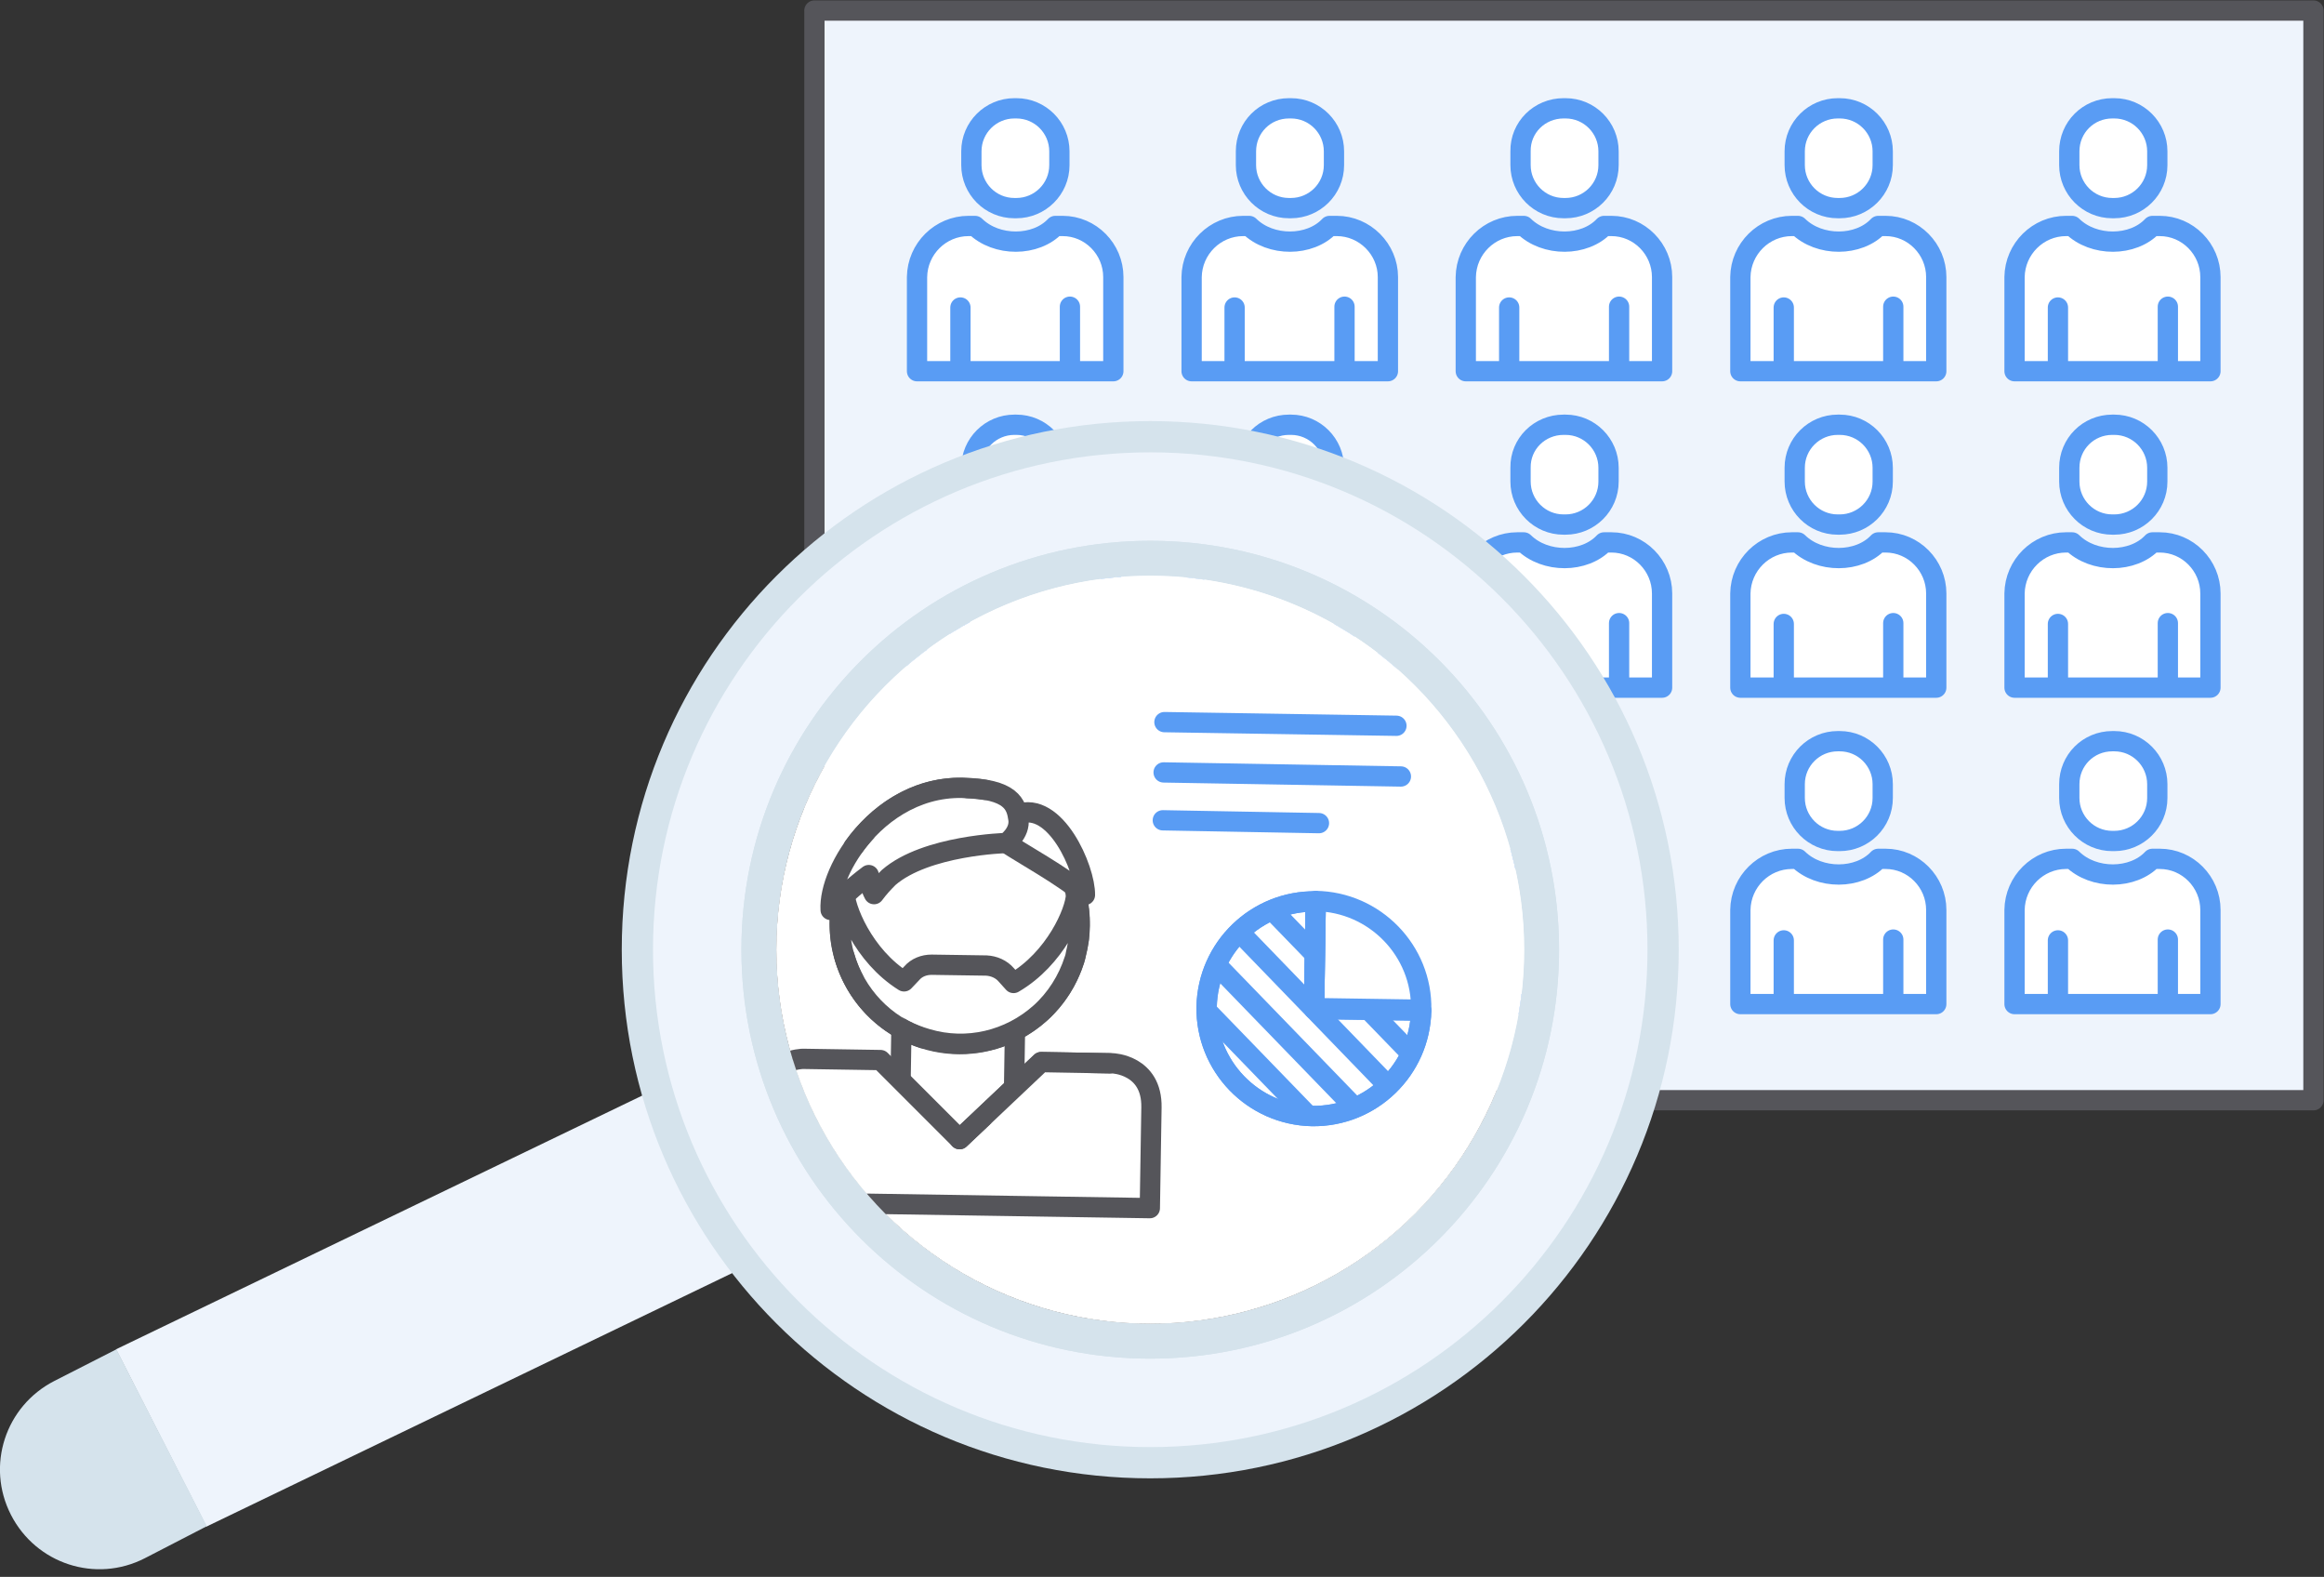 <svg id="svg-c5-s1" xmlns="http://www.w3.org/2000/svg" xmlns:xlink="http://www.w3.org/1999/xlink" viewBox="0 0 573 388.7">
  <rect x="0" y="0" width="573" height="388.7" fill="#333333" stroke="none"/>
  <style>
    .c5-s1-st1,.c5-s1-st2{fill:#fff;stroke:#599cf4;stroke-width:5;stroke-linecap:round;stroke-linejoin:round}.c5-s1-st2{fill:none}.c5-s1-st3{fill:#eef4fc}.c5-s1-st4{fill:#d5e3ec}.c5-s1-st6,.c5-s1-st7{fill:#fff;stroke:#55555a;stroke-width:5;stroke-linecap:round;stroke-linejoin:round}.c5-s1-st7{fill:none;stroke:#599cf4;stroke-width:5.021}
  </style>
  <g id="c5-s1-people-card">
    <path fill="#eef4fc" stroke="#55555a" stroke-width="5" stroke-linecap="round" stroke-linejoin="round" d="M200.8 2.6h369.6v268.6H200.8z"/>
    <path class="c5-s1-st1" d="M226.1 91.5V68.3c.1-7 5.8-12.6 12.7-12.6h1.6c5.3 5.2 15 5.1 19.8 0h1.8c6.9 0 12.5 5.7 12.5 12.6v23.2h-48.4z"/>
    <path class="c5-s1-st2" d="M236.8 75.8v15.1M263.8 75.6V91"/>
    <path class="c5-s1-st1" d="M250.1 26.7h.5c5.9 0 10.6 4.8 10.6 10.6v3.4c0 5.9-4.8 10.6-10.6 10.6h-.5c-5.9 0-10.6-4.8-10.6-10.6v-3.4c0-5.9 4.8-10.6 10.6-10.6zM293.8 91.5V68.3c.1-7 5.8-12.6 12.7-12.6h1.5c5.3 5.2 15 5.1 19.8 0h1.8c6.9 0 12.6 5.7 12.6 12.6v23.2h-48.4z"/>
    <path class="c5-s1-st2" d="M304.4 75.8v15.1M331.5 75.6V91"/>
    <path class="c5-s1-st1" d="M317.8 26.7h.5c5.9 0 10.6 4.8 10.6 10.6v3.4c0 5.9-4.8 10.6-10.6 10.6h-.5c-5.9 0-10.6-4.8-10.6-10.6v-3.4c0-5.9 4.7-10.6 10.6-10.6z"/>
    <g>
      <path class="c5-s1-st1" d="M361.4 91.5V68.3c.1-7 5.8-12.6 12.7-12.6h1.6c5.3 5.2 15 5.1 19.8 0h1.8c6.9 0 12.5 5.7 12.5 12.6v23.2h-48.4z"/>
      <path class="c5-s1-st2" d="M372.1 75.8v15.1M399.2 75.6V91"/>
      <path class="c5-s1-st1" d="M385.5 26.7h.5c5.9 0 10.6 4.8 10.6 10.6v3.4c0 5.9-4.8 10.6-10.6 10.6h-.5c-5.9 0-10.6-4.8-10.6-10.6v-3.4c-.1-5.9 4.7-10.6 10.6-10.6z"/>
    </g>
    <g>
      <path class="c5-s1-st1" d="M429.1 91.5V68.3c.1-7 5.8-12.6 12.7-12.6h1.5c5.3 5.2 15 5.1 19.8 0h1.8c6.9 0 12.5 5.7 12.5 12.6v23.2h-48.3z"/>
      <path class="c5-s1-st2" d="M439.8 75.8v15.1M466.8 75.6V91"/>
      <path class="c5-s1-st1" d="M453.1 26.7h.5c5.9 0 10.6 4.8 10.6 10.6v3.4c0 5.9-4.8 10.6-10.6 10.6h-.5c-5.9 0-10.6-4.8-10.6-10.6v-3.4c0-5.9 4.8-10.6 10.6-10.6z"/>
    </g>
    <g>
      <path class="c5-s1-st1" d="M496.7 91.5V68.3c.1-7 5.8-12.6 12.7-12.6h1.5c5.3 5.2 15 5.1 19.8 0h1.8c6.9 0 12.5 5.7 12.5 12.6v23.2h-48.3z"/>
      <path class="c5-s1-st2" d="M507.4 75.8v15.1M534.5 75.6V91"/>
      <path class="c5-s1-st1" d="M520.8 26.7h.5c5.9 0 10.6 4.8 10.6 10.6v3.4c0 5.9-4.8 10.6-10.6 10.6h-.5c-5.9 0-10.6-4.8-10.6-10.6v-3.4c0-5.9 4.7-10.6 10.6-10.6z"/>
    </g>
    <g>
      <path class="c5-s1-st1" d="M226.1 169.5v-23.2c.1-7 5.8-12.6 12.7-12.6h1.6c5.3 5.2 15 5.1 19.8 0h1.8c6.9 0 12.5 5.7 12.5 12.6v23.2h-48.4z"/>
      <path class="c5-s1-st2" d="M236.8 153.8v15.1M263.8 153.6V169"/>
      <path class="c5-s1-st1" d="M250.1 104.7h.5c5.9 0 10.6 4.8 10.6 10.6v3.4c0 5.9-4.8 10.6-10.6 10.6h-.5c-5.9 0-10.6-4.8-10.6-10.6v-3.4c0-5.9 4.8-10.6 10.6-10.6zM293.8 169.5v-23.2c.1-7 5.8-12.6 12.7-12.6h1.5c5.3 5.2 15 5.1 19.8 0h1.8c6.9 0 12.5 5.6 12.6 12.6v23.2h-48.4z"/>
      <path class="c5-s1-st2" d="M304.4 153.8v15.1M331.5 153.6V169"/>
      <path class="c5-s1-st1" d="M317.8 104.7h.5c5.9 0 10.6 4.8 10.6 10.6v3.4c0 5.9-4.8 10.6-10.6 10.6h-.5c-5.9 0-10.6-4.8-10.6-10.6v-3.4c0-5.9 4.7-10.6 10.6-10.6z"/>
      <g>
        <path class="c5-s1-st1" d="M361.4 169.5v-23.2c.1-7 5.8-12.6 12.7-12.6h1.6c5.3 5.2 15 5.1 19.8 0h1.8c6.9 0 12.5 5.7 12.5 12.6v23.2h-48.4z"/>
        <path class="c5-s1-st2" d="M372.1 153.8v15.1M399.2 153.6V169"/>
        <path class="c5-s1-st1" d="M385.5 104.7h.5c5.9 0 10.6 4.8 10.6 10.6v3.4c0 5.9-4.8 10.6-10.6 10.6h-.5c-5.9 0-10.6-4.8-10.6-10.6v-3.4c-.1-5.9 4.7-10.6 10.6-10.6z"/>
      </g>
      <g>
        <path class="c5-s1-st1" d="M429.1 169.5v-23.2c.1-7 5.8-12.6 12.7-12.6h1.5c5.3 5.2 15 5.1 19.8 0h1.8c6.9 0 12.5 5.7 12.5 12.6v23.2h-48.3z"/>
        <path class="c5-s1-st2" d="M439.8 153.8v15.1M466.8 153.6V169"/>
        <path class="c5-s1-st1" d="M453.1 104.7h.5c5.9 0 10.6 4.8 10.6 10.6v3.4c0 5.9-4.8 10.6-10.6 10.6h-.5c-5.9 0-10.6-4.8-10.6-10.6v-3.4c0-5.9 4.8-10.6 10.6-10.6z"/>
      </g>
      <g>
        <path class="c5-s1-st1" d="M496.7 169.5v-23.2c.1-7 5.8-12.6 12.7-12.6h1.5c5.3 5.2 15 5.1 19.8 0h1.8c6.9 0 12.5 5.7 12.5 12.6v23.2h-48.3z"/>
        <path class="c5-s1-st2" d="M507.4 153.8v15.1M534.5 153.6V169"/>
        <path class="c5-s1-st1" d="M520.8 104.7h.5c5.9 0 10.6 4.8 10.6 10.6v3.4c0 5.9-4.8 10.6-10.6 10.6h-.5c-5.9 0-10.6-4.8-10.6-10.6v-3.4c0-5.9 4.7-10.6 10.6-10.6z"/>
      </g>
    </g>
    <g>
      <path class="c5-s1-st1" d="M226.1 247.5v-23.2c.1-7 5.8-12.6 12.7-12.6h1.6c5.3 5.2 15 5.1 19.8 0h1.8c6.9 0 12.5 5.7 12.5 12.6v23.2h-48.4z"/>
      <path class="c5-s1-st2" d="M236.8 231.8v15.1M263.8 231.6V247"/>
      <path class="c5-s1-st1" d="M250.1 182.7h.5c5.9 0 10.6 4.8 10.6 10.6v3.4c0 5.9-4.8 10.6-10.6 10.6h-.5c-5.9 0-10.6-4.8-10.6-10.6v-3.4c0-5.9 4.8-10.6 10.6-10.6zM293.8 247.5v-23.2c.1-7 5.8-12.6 12.7-12.6h1.5c5.3 5.2 15 5.1 19.8 0h1.8c6.9 0 12.5 5.6 12.6 12.6v23.2h-48.4z"/>
      <path class="c5-s1-st2" d="M304.4 231.8v15.1M331.5 231.6V247"/>
      <path class="c5-s1-st1" d="M317.8 182.7h.5c5.9 0 10.6 4.8 10.6 10.6v3.4c0 5.9-4.8 10.6-10.6 10.6h-.5c-5.9 0-10.6-4.8-10.6-10.6v-3.4c0-5.9 4.7-10.6 10.6-10.6z"/>
      <g>
        <path class="c5-s1-st1" d="M361.4 247.5v-23.2c.1-7 5.8-12.6 12.7-12.6h1.6c5.3 5.2 15 5.1 19.8 0h1.8c6.9 0 12.5 5.7 12.5 12.6v23.2h-48.4z"/>
        <path class="c5-s1-st2" d="M372.1 231.8v15.1M399.2 231.6V247"/>
        <path class="c5-s1-st1" d="M385.5 182.7h.5c5.9 0 10.6 4.8 10.6 10.6v3.4c0 5.9-4.8 10.6-10.6 10.6h-.5c-5.9 0-10.6-4.8-10.6-10.6v-3.4c-.1-5.9 4.7-10.6 10.6-10.6z"/>
      </g>
      <g>
        <path class="c5-s1-st1" d="M429.1 247.5v-23.2c.1-7 5.8-12.6 12.7-12.6h1.5c5.3 5.2 15 5.1 19.8 0h1.8c6.9 0 12.5 5.7 12.5 12.6v23.2h-48.3z"/>
        <path class="c5-s1-st2" d="M439.8 231.8v15.1M466.8 231.6V247"/>
        <path class="c5-s1-st1" d="M453.1 182.7h.5c5.9 0 10.6 4.8 10.6 10.6v3.4c0 5.9-4.8 10.6-10.6 10.6h-.5c-5.9 0-10.6-4.8-10.6-10.6v-3.4c0-5.9 4.8-10.6 10.6-10.6z"/>
      </g>
      <g>
        <path class="c5-s1-st1" d="M496.7 247.5v-23.2c.1-7 5.8-12.6 12.7-12.6h1.5c5.3 5.2 15 5.1 19.8 0h1.8c6.9 0 12.5 5.7 12.5 12.6v23.2h-48.3z"/>
        <path class="c5-s1-st2" d="M507.4 231.8v15.1M534.5 231.6V247"/>
        <path class="c5-s1-st1" d="M520.8 182.7h.5c5.9 0 10.6 4.8 10.6 10.6v3.4c0 5.9-4.8 10.6-10.6 10.6h-.5c-5.9 0-10.6-4.8-10.6-10.6v-3.4c0-5.9 4.7-10.6 10.6-10.6z"/>
      </g>
    </g>
  </g>
  <g id="c5-s1-magnifier">
    <path class="c5-s1-st3" d="M50.9 376.3l-22.3-43.7L179.2 260l22.3 43.7z"/>
    <path class="c5-s1-st4" d="M35.7 384.1c-12.1 6.2-26.8 1.4-33-10.7-6.2-12.1-1.4-26.8 10.7-33l15.3-7.8L51 376.2l-15.3 7.9z"/>
    <g>
      <path class="c5-s1-st4" d="M283.6 103.8c-72 0-130.3 58.3-130.3 130.3s58.3 130.3 130.3 130.3 130.3-58.3 130.3-130.3-58.3-130.3-130.3-130.3zm0 222.5c-50.9 0-92.2-41.3-92.2-92.2 0-50.9 41.3-92.2 92.2-92.2 50.9 0 92.2 41.3 92.2 92.2 0 50.9-41.3 92.2-92.2 92.2z"/>
      <path class="c5-s1-st3" d="M283.6 111.5c-67.7 0-122.6 54.9-122.6 122.6s54.9 122.6 122.6 122.6 122.6-54.9 122.6-122.6-54.9-122.6-122.6-122.6zm0 223.4c-55.7 0-100.8-45.1-100.8-100.8 0-55.7 45.1-100.8 100.8-100.8 55.7 0 100.8 45.1 100.8 100.8 0 55.6-45.1 100.8-100.8 100.8z"/>
      <path class="c5-s1-st4" d="M283.6 133.3c-55.7 0-100.8 45.1-100.8 100.8 0 55.7 45.1 100.8 100.8 100.8 55.7 0 100.8-45.1 100.8-100.8 0-55.7-45.1-100.8-100.8-100.8zm0 193c-50.9 0-92.2-41.3-92.2-92.2 0-50.9 41.3-92.2 92.2-92.2 50.9 0 92.2 41.3 92.2 92.2 0 50.9-41.3 92.2-92.2 92.2z"/>
    </g>
  </g>
  <g id="c5-s1-magnifier-inner">
    <defs>
      <circle id="c5-s1-SVGID_1_" cx="283.6" cy="234.1" r="92.2"/>
    </defs>
    <use xlink:href="#c5-s1-SVGID_1_" overflow="visible" fill="#fff"/>
    <clipPath id="c5-s1-SVGID_2_">
      <use xlink:href="#c5-s1-SVGID_1_" overflow="visible"/>
    </clipPath>
    <g clip-path="url(#c5-s1-SVGID_2_)">
      <path transform="matrix(.016 -1 1 .016 -34.94 498.988)" class="c5-s1-st6" d="M220.1 253.2h31.8v28h-31.8z"/>
      <path class="c5-s1-st6" d="M266.2 228.2c0 2.3-.3 4.6-.9 6.8-.1.5-.3 1-.4 1.6-4.9 15.6-21.5 24.3-37.1 19.4-15.6-4.9-24.3-21.5-19.4-37.1s21.5-24.3 37.1-19.4c3.1 1 6.1 2.5 8.7 4.4 1.3 1 2.5 2 3.7 3.2 3.6 3.7 6.2 8.4 7.5 13.5.6 2.5.9 5.1.8 7.6z"/>
      <path class="c5-s1-st6" d="M256.5 249.7c3.9-3.5 6.8-8.1 8.4-13.1.2-.5.3-1 .4-1.6.3-1.2.5-2.5.7-3.7.1-1 .2-2.1.2-3.1 0-2.6-.3-5.1-.9-7.6-.1 4-5.1 15.7-15.4 21.7l-1.8-2c-1.2-1.4-3-2.2-4.9-2.3l-13.5-.2c-1.9 0-3.7.7-4.9 2.1l-1.9 2c-10.1-6.3-14.8-18.3-14.7-22.3-4.5 15.7 4.7 32.1 20.4 36.5 9.8 2.9 20.3.4 27.9-6.4zM187.6 296.3l.4-24.6c.2-10.7 10-10.7 10-10.7l19.1.3 19.5 19.5 20.1-19 17.6.3s9.8.3 9.6 10.9l-.4 24.8-95.9-1.5z"/>
      <path class="c5-s1-st6" d="M273.6 262.1l-16.9-.3-20.1 19M208.2 235.7c2.7 9.5 9.9 17.1 19.3 20.2M248.1 207.8c2.9 2 14.6 8.5 19.4 12.8.1-6.4-7.3-23.4-16.6-19.9"/>
      <path class="c5-s1-st6" d="M248.1 207.8s3.5-2.4 3-5.9-1.6-7.5-13.9-7.7c-20.1-.3-33 20-32.4 30.1 2.3-3.1 8.8-8.2 9.4-8.6.1 1.6.5 3.2 1.3 4.7 1.1-1.5 2.3-2.8 3.6-4.1 9.2-8 29-8.5 29-8.5z"/>
      <path class="c5-s1-st6" d="M242.8 194.7c-1.9-.3-3.7-.4-5.6-.5-11.8-.2-21.1 6.7-26.7 14.5"/>
      <g>
        <path class="c5-s1-st7" d="M324.4 222.2c-14.6-.2-26.6 11.4-26.9 26-.2 14.6 11.4 26.6 26 26.9 14.6.2 26.6-11.4 26.9-26l-26.4-.4.4-26.5z"/>
        <path class="c5-s1-st7" d="M324.4 222.1l-.4 26.4 26.4.4c.3-14.5-11.4-26.6-26-26.8z"/>
        <defs>
          <path id="c5-s1-SVGID_3_" d="M324.4 222.2c-14.6-.2-26.6 11.4-26.9 26-.2 14.6 11.4 26.6 26 26.9 14.6.2 26.6-11.4 26.9-26l-26.4-.4.4-26.5z"/>
        </defs>
        <clipPath id="c5-s1-SVGID_4_">
          <use xlink:href="#c5-s1-SVGID_3_" overflow="visible"/>
        </clipPath>
        <g clip-path="url(#c5-s1-SVGID_4_)">
          <path class="c5-s1-st7" d="M360.4 272.6l-61.8-63.8M353.5 279.3l-61.8-63.9M346.6 286l-61.9-63.9M339.7 292.7l-61.9-63.9M332.8 299.4l-61.9-63.9"/>
        </g>
        <path d="M324.4 222.2c-14.6-.2-26.6 11.4-26.9 26-.2 14.6 11.4 26.6 26 26.9 14.6.2 26.6-11.4 26.9-26l-26.4-.4.4-26.5z" fill="none" stroke="#599cf4" stroke-width="5.021" stroke-linejoin="round"/>
      </g>
      <path class="c5-s1-st2" d="M287.1 178l57.2.9M286.9 190.4l58.5 1M286.7 202.2l38.5.7"/>
    </g>
  </g>
</svg>